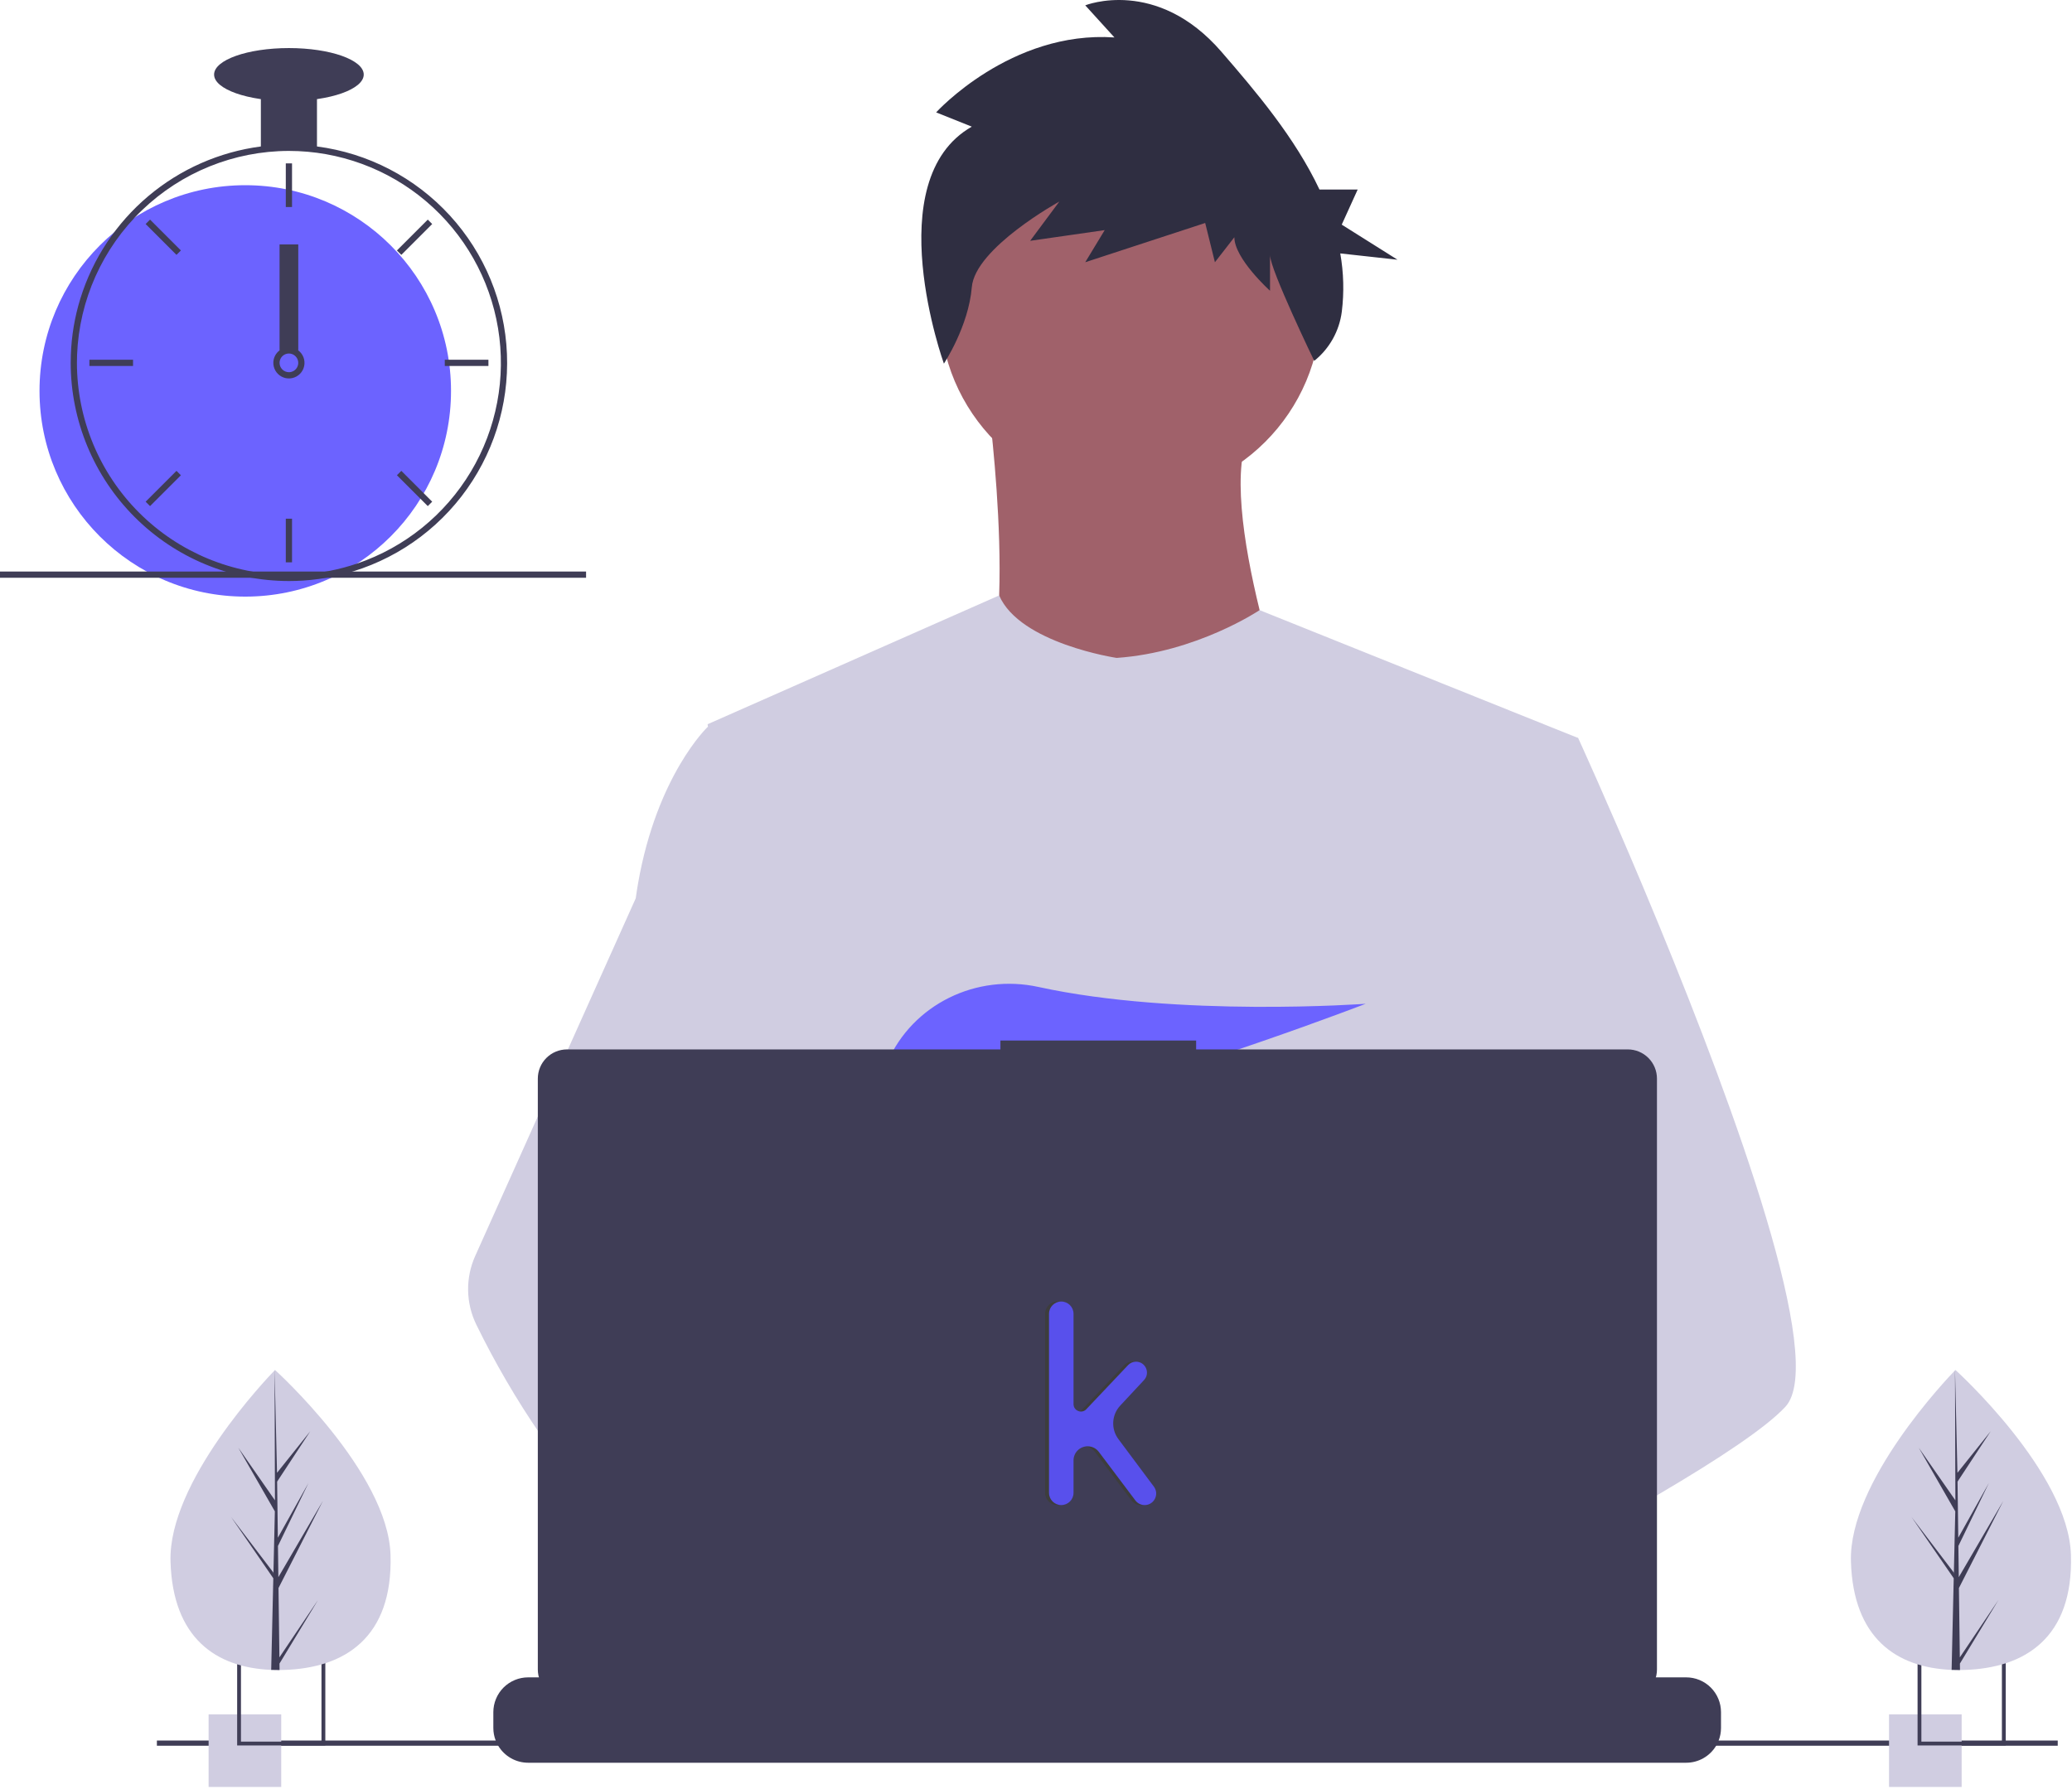 <svg width="799" height="690" viewBox="0 0 799 690" fill="none" xmlns="http://www.w3.org/2000/svg">
<g clip-path="url(#clip0)">
<path d="M435.922 191.941C476.535 191.941 509.458 159.018 509.458 118.405C509.458 77.792 476.535 44.869 435.922 44.869C395.309 44.869 362.386 77.792 362.386 118.405C362.386 159.018 395.309 191.941 435.922 191.941Z" fill="#A0616A"/>
<path d="M381.035 155.173C381.035 155.173 394.89 259.616 373.575 271.339C352.261 283.062 500.398 284.128 500.398 284.128C500.398 284.128 467.36 193.54 482.281 165.83L381.035 155.173Z" fill="#A0616A"/>
<path d="M608.57 284.656L596.25 340.756L570.2 459.446L569.42 465.946L560.43 541.196L554.45 591.186L550.44 624.766C526.06 637.296 508.39 645.946 508.39 645.946C508.39 645.946 506.87 638.326 504.42 628.576C487.31 633.706 455.65 642.216 428.82 643.916C438.59 654.806 443.08 665.036 436.99 672.586C418.61 695.346 342.73 647.666 316.19 629.886C315.572 634.143 315.338 638.447 315.49 642.746L295.18 627.126L297.19 591.186L300.58 530.376L304.84 454.116C303.497 450.851 302.371 447.5 301.47 444.086C295.25 421.966 287.7 377.796 281.91 340.756C277.25 310.946 273.75 285.756 273.01 280.396C272.91 279.696 272.86 279.336 272.86 279.336L385.29 229.656C393.28 248.186 430.59 253.756 430.59 253.756C461.5 251.626 485.73 235.326 485.73 235.326L608.57 284.656Z" fill="#D0CDE1"/>
<path d="M516.921 624.636C516.921 624.636 512.161 626.266 504.421 628.576C487.311 633.706 455.651 642.216 428.821 643.916C405.721 645.396 386.201 641.836 382.631 626.766C381.101 620.286 383.271 614.956 388.001 610.576C402.121 597.486 439.001 592.796 468.251 591.186C476.511 590.736 484.151 590.526 490.511 590.446C501.311 590.306 508.391 590.526 508.391 590.526L508.561 591.186L516.921 624.636Z" fill="#A0616A"/>
<path d="M374.746 48.847L360.996 43.342C360.996 43.342 389.745 11.691 429.744 14.444L418.494 2.059C418.494 2.059 445.993 -8.95 470.992 19.948C484.133 35.139 499.338 52.996 508.817 73.111H523.541L517.396 86.643L538.905 100.175L516.828 97.744C518.144 105.154 518.346 112.719 517.427 120.189C516.48 127.661 512.667 134.473 506.793 139.187V139.187C506.793 139.187 489.741 103.891 489.741 98.387V112.148C489.741 112.148 475.991 99.763 475.991 91.506L468.492 101.139L464.742 86.002L418.494 101.139L425.994 88.754L397.245 92.883L408.495 77.745C408.495 77.745 375.996 95.635 374.746 110.772C373.496 125.909 363.984 140.253 363.984 140.253C363.984 140.253 338.497 69.489 374.746 48.847Z" fill="#2F2E41"/>
<path d="M688.5 542.566C681.01 550.686 662.45 562.916 639.95 576.156C631.58 581.076 622.67 586.146 613.58 591.186C591.89 603.216 569.18 615.136 550.44 624.766C526.06 637.296 508.39 645.946 508.39 645.946C508.39 645.946 506.87 638.326 504.42 628.576C501.14 615.526 496.2 598.656 491.05 591.186C490.87 590.926 490.69 590.686 490.51 590.446C489.01 588.476 487.5 587.326 486.01 587.326L560.43 541.196L592.59 521.256L569.42 465.946L540.36 396.566L557.9 340.756L575.53 284.656H608.57C608.57 284.656 619.51 308.536 633.5 341.836C635.59 346.816 637.75 352.006 639.95 357.366C668.73 427.366 704.61 525.116 688.5 542.566Z" fill="#D0CDE1"/>
<path d="M436.991 672.586C418.611 695.346 342.731 647.666 316.191 629.886C310.411 626.016 306.971 623.566 306.971 623.566L331.251 591.186L338.941 580.936C338.941 580.936 345.821 584.586 355.991 590.526C356.361 590.746 356.731 590.966 357.111 591.186C365.881 596.336 376.891 603.066 388.001 610.576C403.331 620.946 418.831 632.776 428.821 643.916C438.591 654.806 443.081 665.036 436.991 672.586Z" fill="#A0616A"/>
<path d="M355.991 590.526C353.277 590.516 350.567 590.736 347.891 591.186C324.901 595.136 318.121 615.946 316.191 629.886C315.573 634.143 315.338 638.447 315.491 642.746L295.181 627.126L287.781 621.436C269.971 615.226 254.101 604.196 240.341 591.186C228.404 579.7 217.696 567.001 208.391 553.296C199.122 539.788 190.86 525.616 183.671 510.896C181.665 506.788 180.586 502.29 180.512 497.719C180.438 493.148 181.369 488.617 183.241 484.446L208.391 428.396L245.151 346.476C245.421 344.526 245.717 342.619 246.041 340.756C253.331 298.956 272.861 280.396 272.861 280.396H287.781L297.761 340.756L310.161 415.746L301.471 444.086L281.391 509.536L300.581 530.376L355.991 590.526Z" fill="#D0CDE1"/>
<path d="M372.877 415.806L385.632 430.687C390.371 429.783 395.319 428.721 400.416 427.529L396.753 415.806L405.71 426.256C459.708 412.976 526.637 387.155 526.637 387.155C526.637 387.155 454.38 392.453 400.429 380.666C376.558 375.451 351.998 387.284 342.203 409.669C336.509 422.679 337.403 433.952 357.597 433.952C364.42 433.835 371.224 433.195 377.949 432.037L372.877 415.806Z" fill="#6C63FF"/>
<path d="M663.65 660.386V666.456C663.654 668.122 663.345 669.774 662.74 671.326C662.472 672.018 662.147 672.687 661.77 673.326C660.578 675.326 658.887 676.983 656.862 678.133C654.838 679.283 652.549 679.887 650.22 679.886H203.67C201.342 679.887 199.053 679.283 197.028 678.133C195.003 676.983 193.312 675.326 192.12 673.326C191.743 672.687 191.419 672.018 191.15 671.326C190.546 669.774 190.237 668.122 190.24 666.456V660.386C190.24 658.622 190.587 656.876 191.262 655.246C191.936 653.616 192.926 652.136 194.173 650.888C195.42 649.641 196.901 648.652 198.53 647.977C200.16 647.302 201.906 646.955 203.67 646.956H229.41V644.126C229.41 644.052 229.425 643.979 229.453 643.911C229.481 643.843 229.522 643.782 229.574 643.73C229.626 643.678 229.688 643.636 229.756 643.608C229.824 643.58 229.897 643.566 229.97 643.566H243.4C243.474 643.566 243.547 643.58 243.615 643.608C243.683 643.636 243.745 643.678 243.797 643.73C243.849 643.782 243.89 643.843 243.918 643.911C243.946 643.979 243.96 644.052 243.96 644.126V646.956H252.35V644.126C252.35 644.052 252.365 643.979 252.393 643.911C252.421 643.843 252.462 643.782 252.514 643.73C252.566 643.678 252.628 643.636 252.696 643.608C252.764 643.58 252.837 643.566 252.91 643.566H266.34C266.414 643.566 266.487 643.58 266.555 643.608C266.623 643.636 266.684 643.678 266.736 643.73C266.789 643.782 266.83 643.843 266.858 643.911C266.886 643.979 266.9 644.052 266.9 644.126V646.956H275.3V644.126C275.3 644.052 275.315 643.979 275.343 643.911C275.371 643.843 275.412 643.782 275.464 643.73C275.516 643.678 275.578 643.636 275.646 643.608C275.714 643.58 275.787 643.566 275.86 643.566H289.29C289.364 643.566 289.437 643.58 289.505 643.608C289.573 643.636 289.634 643.678 289.686 643.73C289.739 643.782 289.78 643.843 289.808 643.911C289.836 643.979 289.85 644.052 289.85 644.126V646.956H298.24V644.126C298.24 644.052 298.255 643.979 298.283 643.911C298.311 643.843 298.352 643.782 298.404 643.73C298.456 643.678 298.518 643.636 298.586 643.608C298.654 643.58 298.727 643.566 298.8 643.566H312.23C312.304 643.566 312.377 643.58 312.445 643.608C312.513 643.636 312.574 643.678 312.626 643.73C312.678 643.782 312.72 643.843 312.748 643.911C312.776 643.979 312.79 644.052 312.79 644.126V646.956H321.18V644.126C321.18 644.052 321.194 643.979 321.223 643.911C321.251 643.843 321.292 643.782 321.344 643.73C321.396 643.678 321.458 643.636 321.526 643.608C321.594 643.58 321.667 643.566 321.74 643.566H335.17C335.244 643.566 335.317 643.58 335.385 643.608C335.453 643.636 335.514 643.678 335.566 643.73C335.618 643.782 335.66 643.843 335.688 643.911C335.716 643.979 335.73 644.052 335.73 644.126V646.956H344.13V644.126C344.13 644.052 344.145 643.979 344.173 643.911C344.201 643.843 344.242 643.782 344.294 643.73C344.346 643.678 344.408 643.636 344.476 643.608C344.544 643.58 344.617 643.566 344.69 643.566H358.12C358.194 643.566 358.267 643.58 358.335 643.608C358.403 643.636 358.464 643.678 358.516 643.73C358.569 643.782 358.61 643.843 358.638 643.911C358.666 643.979 358.68 644.052 358.68 644.126V646.956H367.07V644.126C367.07 644.052 367.085 643.979 367.113 643.911C367.141 643.843 367.182 643.782 367.234 643.73C367.286 643.678 367.348 643.636 367.416 643.608C367.484 643.58 367.557 643.566 367.63 643.566H472.83C472.904 643.566 472.977 643.58 473.045 643.608C473.113 643.636 473.174 643.678 473.227 643.73C473.279 643.782 473.32 643.843 473.348 643.911C473.376 643.979 473.39 644.052 473.39 644.126V646.956H481.79V644.126C481.79 644.052 481.804 643.979 481.833 643.911C481.861 643.843 481.902 643.782 481.954 643.73C482.006 643.678 482.068 643.636 482.136 643.608C482.204 643.58 482.277 643.566 482.35 643.566H495.78C495.928 643.567 496.07 643.627 496.175 643.732C496.279 643.836 496.339 643.978 496.34 644.126V646.956H504.73V644.126C504.73 644.052 504.745 643.979 504.773 643.911C504.801 643.843 504.842 643.782 504.894 643.73C504.946 643.678 505.008 643.636 505.076 643.608C505.144 643.58 505.217 643.566 505.29 643.566H518.72C518.794 643.566 518.867 643.58 518.935 643.608C519.003 643.636 519.065 643.678 519.117 643.73C519.169 643.782 519.21 643.843 519.238 643.911C519.266 643.979 519.28 644.052 519.28 644.126V646.956H527.67V644.126C527.67 644.052 527.685 643.979 527.713 643.911C527.741 643.843 527.782 643.782 527.834 643.73C527.886 643.678 527.948 643.636 528.016 643.608C528.084 643.58 528.157 643.566 528.23 643.566H541.66C541.734 643.566 541.807 643.58 541.875 643.608C541.943 643.636 542.005 643.678 542.057 643.73C542.109 643.782 542.15 643.843 542.178 643.911C542.206 643.979 542.22 644.052 542.22 644.126V646.956H550.62V644.126C550.62 644.052 550.635 643.979 550.663 643.911C550.691 643.843 550.732 643.782 550.784 643.73C550.836 643.678 550.898 643.636 550.966 643.608C551.034 643.58 551.107 643.566 551.18 643.566H564.61C564.757 643.568 564.898 643.628 565.001 643.733C565.104 643.837 565.161 643.979 565.16 644.126V646.956H573.56V644.126C573.56 644.052 573.575 643.979 573.603 643.911C573.631 643.843 573.672 643.782 573.724 643.73C573.776 643.678 573.838 643.636 573.906 643.608C573.974 643.58 574.047 643.566 574.12 643.566H587.55C587.624 643.566 587.697 643.58 587.765 643.608C587.833 643.636 587.895 643.678 587.947 643.73C587.999 643.782 588.04 643.843 588.068 643.911C588.096 643.979 588.11 644.052 588.11 644.126V646.956H596.5V644.126C596.5 644.052 596.515 643.979 596.543 643.911C596.571 643.843 596.612 643.782 596.664 643.73C596.716 643.678 596.778 643.636 596.846 643.608C596.914 643.58 596.987 643.566 597.06 643.566H610.49C610.564 643.566 610.637 643.58 610.705 643.608C610.773 643.636 610.835 643.678 610.887 643.73C610.939 643.782 610.98 643.843 611.008 643.911C611.036 643.979 611.05 644.052 611.05 644.126V646.956H650.22C651.984 646.955 653.731 647.302 655.36 647.977C656.99 648.652 658.471 649.641 659.718 650.888C660.965 652.136 661.954 653.616 662.629 655.246C663.304 656.876 663.651 658.622 663.65 660.386V660.386Z" fill="#3F3D56"/>
<path d="M793.5 671.326H60.5V673.326H793.5V671.326Z" fill="#3F3D56"/>
<path d="M627.695 404.757H461.252V401.326H385.78V404.757H218.651C215.665 404.757 212.802 405.943 210.69 408.054C208.579 410.166 207.393 413.029 207.393 416.015V643.927C207.393 646.913 208.579 649.776 210.69 651.888C212.802 653.999 215.665 655.185 218.651 655.185H627.695C630.681 655.185 633.544 653.999 635.656 651.888C637.767 649.776 638.953 646.913 638.953 643.927V416.015C638.953 414.537 638.662 413.073 638.096 411.707C637.531 410.341 636.701 409.1 635.656 408.054C634.61 407.009 633.369 406.18 632.003 405.614C630.637 405.048 629.173 404.757 627.695 404.757V404.757Z" fill="#3F3D56"/>
<path d="M108.446 661.223H80.446V689.223H108.446V661.223Z" fill="#D0CDE1"/>
<path d="M91.45 639.223V673.223H125.45V639.223H91.45ZM123.97 671.743H92.92V640.703H123.97V671.743Z" fill="#3F3D56"/>
<path d="M756.446 661.223H728.446V689.223H756.446V661.223Z" fill="#D0CDE1"/>
<path d="M739.45 639.223V673.223H773.45V639.223H739.45ZM771.97 671.743H740.92V640.703H771.97V671.743Z" fill="#3F3D56"/>
<path d="M94.58 230.113C138.398 230.113 173.92 194.591 173.92 150.773C173.92 106.954 138.398 71.432 94.58 71.432C50.761 71.432 15.239 106.954 15.239 150.773C15.239 194.591 50.761 230.113 94.58 230.113Z" fill="#6C63FF"/>
<path d="M122.229 56.49C115.045 55.576 107.774 55.576 100.59 56.49C84.586 58.591 69.52 65.24 57.181 75.647C44.842 86.053 35.747 99.781 30.975 115.202C28.805 122.229 27.576 129.514 27.321 136.864C27.285 137.886 27.261 138.92 27.261 139.954C27.283 162.264 36.156 183.655 51.932 199.431C67.708 215.207 89.099 224.08 111.41 224.103C113.201 224.103 114.992 224.042 116.759 223.934C120.907 223.674 125.03 223.103 129.093 222.227C148.495 218.055 165.798 207.161 177.947 191.468C190.095 175.776 196.308 156.295 195.487 136.467C194.665 116.638 186.863 97.738 173.459 83.104C160.054 68.47 141.909 59.044 122.229 56.49H122.229ZM137.748 217.347H137.736C130.959 219.659 123.905 221.062 116.759 221.518C114.992 221.638 113.201 221.698 111.41 221.698C89.738 221.672 68.961 213.051 53.637 197.727C38.312 182.402 29.691 161.626 29.665 139.954C29.665 138.92 29.689 137.886 29.725 136.864C30.551 115.744 39.516 95.762 54.741 81.101C69.967 66.44 90.273 58.237 111.41 58.209C130.776 58.21 149.513 65.087 164.283 77.613C179.052 90.14 188.895 107.503 192.057 126.61C195.219 145.716 191.496 165.325 181.55 181.942C171.604 198.559 156.081 211.106 137.748 217.347H137.748Z" fill="#3F3D56"/>
<path d="M112.612 63.018H110.208V79.847H112.612V63.018Z" fill="#3F3D56"/>
<path d="M57.858 84.701L56.158 86.402L68.059 98.302L69.759 96.602L57.858 84.701Z" fill="#3F3D56"/>
<path d="M34.474 138.751V141.156H51.303V138.751H34.474Z" fill="#3F3D56"/>
<path d="M56.157 193.506L57.857 195.206L69.758 183.305L68.058 181.605L56.157 193.506Z" fill="#3F3D56"/>
<path d="M153.062 96.602L154.762 98.302L166.662 86.401L164.962 84.701L153.062 96.602Z" fill="#3F3D56"/>
<path d="M171.517 138.751V141.156H188.346V138.751H171.517Z" fill="#3F3D56"/>
<path d="M154.762 181.605L153.062 183.305L164.962 195.206L166.662 193.506L154.762 181.605Z" fill="#3F3D56"/>
<path d="M112.612 200.06H110.208V216.89H112.612V200.06Z" fill="#3F3D56"/>
<path d="M115.016 135.145C113.976 134.365 112.711 133.943 111.41 133.943C110.11 133.943 108.844 134.365 107.804 135.145C107.091 135.686 106.505 136.375 106.085 137.165C105.552 138.181 105.322 139.329 105.421 140.473C105.52 141.616 105.944 142.707 106.644 143.617C107.343 144.527 108.288 145.218 109.368 145.608C110.447 145.998 111.616 146.07 112.735 145.817C113.855 145.564 114.878 144.996 115.685 144.179C116.492 143.363 117.048 142.333 117.288 141.211C117.528 140.088 117.441 138.921 117.039 137.846C116.636 136.771 115.935 135.834 115.017 135.145H115.016ZM111.41 143.56C110.454 143.557 109.539 143.176 108.863 142.501C108.187 141.825 107.807 140.909 107.804 139.954C107.808 139.224 108.03 138.513 108.441 137.91C108.793 137.4 109.271 136.989 109.828 136.718C110.386 136.447 111.004 136.324 111.623 136.361C112.241 136.398 112.84 136.595 113.361 136.931C113.881 137.267 114.307 137.732 114.595 138.281C114.883 138.83 115.025 139.444 115.007 140.064C114.989 140.683 114.811 141.288 114.491 141.818C114.17 142.349 113.719 142.788 113.179 143.094C112.639 143.399 112.03 143.559 111.41 143.56V143.56Z" fill="#3F3D56"/>
<path d="M122.229 35.369H100.591V57.007H122.229V35.369Z" fill="#3F3D56"/>
<path d="M111.41 38.975C127.344 38.975 140.261 34.4 140.261 28.757C140.261 23.114 127.344 18.539 111.41 18.539C95.476 18.539 82.559 23.114 82.559 28.757C82.559 34.4 95.476 38.975 111.41 38.975Z" fill="#3F3D56"/>
<path d="M115.016 94.273H107.804V135.145H115.016V94.273Z" fill="#3F3D56"/>
<path d="M226 220.44H0V222.844H226V220.44Z" fill="#3F3D56"/>
<path d="M150.594 599.754C151.527 631.704 132.859 643.413 109.431 644.097C108.887 644.113 108.345 644.123 107.806 644.126C106.719 644.135 105.643 644.117 104.578 644.072C83.389 643.193 66.618 631.945 65.75 602.232C64.852 571.482 103.019 531.529 105.882 528.574L105.888 528.571C105.996 528.458 106.052 528.402 106.052 528.402C106.052 528.402 149.661 567.807 150.594 599.754Z" fill="#D0CDE1"/>
<path d="M107.744 639.255L122.626 617.124L107.775 641.636L107.806 644.126C106.719 644.135 105.643 644.117 104.578 644.072L105.316 612.06L105.296 611.813L105.323 611.766L105.394 608.741L89.096 585.078L105.374 606.477L105.432 607.116L105.99 582.93L91.913 558.397L106.03 578.681L105.882 528.574L105.883 528.407L105.887 528.571L106.822 568.062L119.651 552.021L106.864 571.464L107.144 593.098L118.95 571.984L107.187 596.279L107.343 608.308L124.512 578.897L107.395 612.505L107.744 639.255Z" fill="#3F3D56"/>
<path d="M798.594 599.754C799.527 631.704 780.859 643.413 757.431 644.097C756.887 644.113 756.345 644.123 755.806 644.126C754.719 644.135 753.643 644.117 752.578 644.072C731.39 643.193 714.618 631.945 713.75 602.232C712.852 571.482 751.019 531.529 753.882 528.574L753.888 528.571C753.996 528.458 754.052 528.402 754.052 528.402C754.052 528.402 797.661 567.807 798.594 599.754Z" fill="#D0CDE1"/>
<path d="M755.744 639.255L770.626 617.124L755.775 641.636L755.806 644.126C754.719 644.135 753.643 644.117 752.578 644.072L753.316 612.06L753.296 611.813L753.323 611.766L753.394 608.741L737.096 585.078L753.374 606.477L753.432 607.116L753.99 582.93L739.913 558.397L754.03 578.681L753.882 528.574L753.883 528.407L753.888 528.571L754.822 568.062L767.651 552.021L754.864 571.464L755.144 593.098L766.95 571.984L755.187 596.279L755.343 608.308L772.512 578.897L755.395 612.505L755.744 639.255Z" fill="#3F3D56"/>
<path d="M422.224 560.002C420.211 557.328 416.282 557.093 413.966 559.509V559.509C412.997 560.52 412.456 561.866 412.456 563.267V575.779C412.456 578.39 410.339 580.506 407.728 580.506V580.506C405.117 580.506 403 578.39 403 575.779V506.728C403 504.117 405.117 502 407.728 502V502C410.339 502 412.456 504.117 412.456 506.728V541.57C412.456 544.247 415.804 545.458 417.516 543.4V543.4L433.493 526.522C434.289 525.681 435.396 525.204 436.554 525.204V525.204C440.237 525.204 442.149 529.597 439.638 532.292L430.455 542.152C427.135 545.716 426.839 551.144 429.751 555.048L443.44 573.396C445.629 576.331 443.535 580.506 439.874 580.506V580.506C438.476 580.506 437.159 579.849 436.318 578.732L422.224 560.002Z" fill="#3D3D3D"/>
<path d="M423.74 560.002C421.728 557.328 417.798 557.093 415.482 559.509V559.509C414.513 560.52 413.972 561.866 413.972 563.267V575.779C413.972 578.39 411.855 580.506 409.244 580.506V580.506C406.633 580.506 404.517 578.39 404.517 575.779V506.728C404.517 504.117 406.633 502 409.244 502V502C411.855 502 413.972 504.117 413.972 506.728V541.57C413.972 544.247 417.32 545.458 419.032 543.4V543.4L435.009 526.522C435.806 525.681 436.913 525.204 438.07 525.204V525.204C441.754 525.204 443.665 529.597 441.155 532.292L431.971 542.152C428.652 545.716 428.356 551.144 431.268 555.048L444.957 573.396C447.146 576.331 445.052 580.506 441.39 580.506V580.506C439.992 580.506 438.675 579.849 437.835 578.732L423.74 560.002Z" fill="#5850EC"/>
</g>
<defs>
<clipPath id="clip0">
<rect width="798.627" height="689.223" fill="white"/>
</clipPath>
</defs>
</svg>
